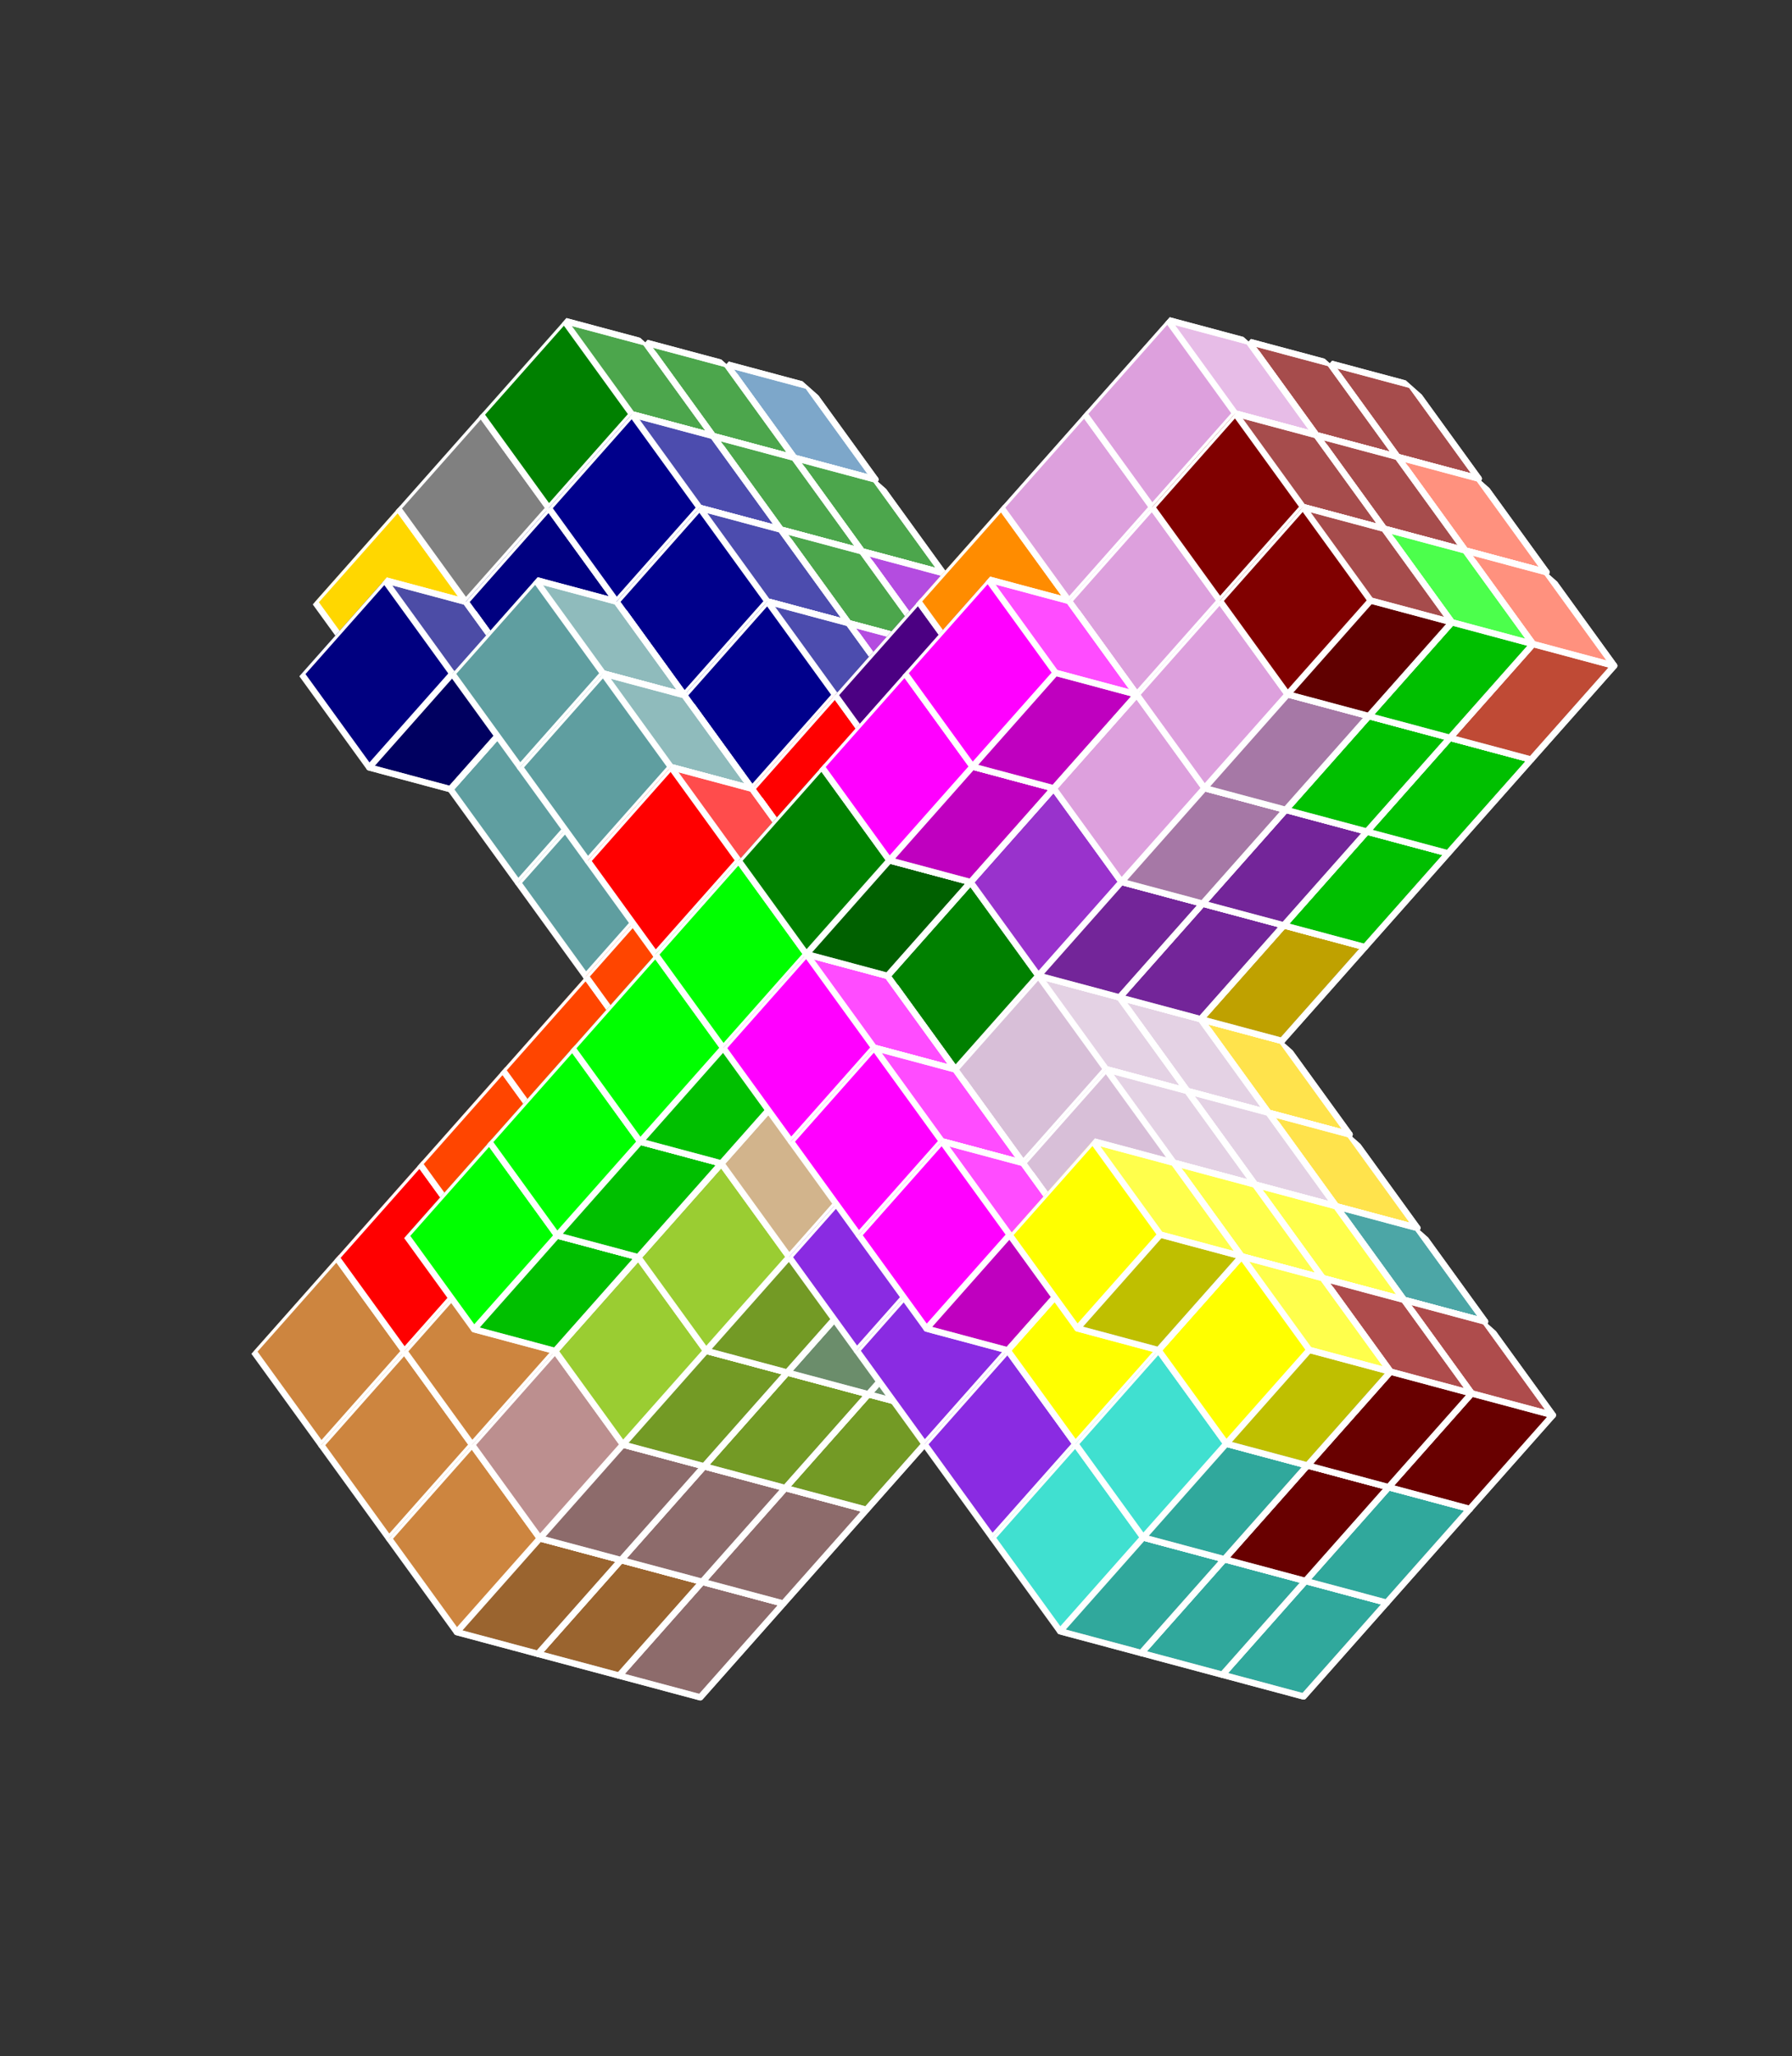 <?xml version="1.0" encoding="UTF-8" standalone="no"?>
<!-- Created by Polyform Puzzler (http://puzzler.sourceforge.net/) -->

<svg
   xmlns:dc="http://purl.org/dc/elements/1.1/"
   xmlns:cc="http://creativecommons.org/ns#"
   xmlns:rdf="http://www.w3.org/1999/02/22-rdf-syntax-ns#"
   xmlns:svg="http://www.w3.org/2000/svg"
   xmlns="http://www.w3.org/2000/svg"
   xmlns:xlink="http://www.w3.org/1999/xlink"
   xmlns:sodipodi="http://sodipodi.sourceforge.net/DTD/sodipodi-0.dtd"
   xmlns:inkscape="http://www.inkscape.org/namespaces/inkscape"
   width="143.000"
   height="164.000"
   viewBox="0 0 143.000 164.000"
   id="svg11485"
   version="1.1"
   inkscape:version="0.48.2 r9819"
   sodipodi:docname="polycubes-12345-x-5.svg"
   inkscape:export-filename="/home/david/bin/puzzles/g4g/images/polycubes-12345-x-5.png"
   inkscape:export-xdpi="180"
   inkscape:export-ydpi="180">
  <rect x="0" y="0" width="143.000" height="164.000" fill="#333333" stroke="none"/>
  <sodipodi:namedview
     pagecolor="#ffffff"
     bordercolor="#666666"
     borderopacity="1"
     objecttolerance="10"
     gridtolerance="10"
     guidetolerance="10"
     inkscape:pageopacity="0"
     inkscape:pageshadow="2"
     inkscape:window-width="1920"
     inkscape:window-height="1056"
     id="namedview12164"
     showgrid="false"
     inkscape:zoom="7.4023904"
     inkscape:cx="74.5"
     inkscape:cy="83.5"
     inkscape:window-x="0"
     inkscape:window-y="24"
     inkscape:window-maximized="1"
     inkscape:current-layer="svg11485" />
  <defs
     id="defs11487">
    <symbol
       id="cube0">
      <polygon
         fill="gray"
         stroke="white"
         stroke-width="0.5"
         stroke-linejoin="round"
         points="0,13 9,15 15,12 15,2 6,0 0,3"
         id="polygon11490" />
      <polygon
         fill="black"
         fill-opacity="0.25"
         stroke="white"
         stroke-width="0.5"
         stroke-linejoin="round"
         points="9,15 15,12 15,2 9,5"
         id="polygon11492" />
      <polygon
         fill="white"
         fill-opacity="0.30"
         stroke="white"
         stroke-width="0.5"
         stroke-linejoin="round"
         points="0,3 9,5 15,2 6,0"
         id="polygon11494" />
    </symbol>
    <symbol
       id="cube1">
      <polygon
         fill="black"
         stroke="white"
         stroke-width="0.5"
         stroke-linejoin="round"
         points="0,13 9,15 15,12 15,2 6,0 0,3"
         id="polygon11497" />
      <polygon
         fill="black"
         fill-opacity="0.25"
         stroke="white"
         stroke-width="0.5"
         stroke-linejoin="round"
         points="9,15 15,12 15,2 9,5"
         id="polygon11499" />
      <polygon
         fill="white"
         fill-opacity="0.30"
         stroke="white"
         stroke-width="0.5"
         stroke-linejoin="round"
         points="0,3 9,5 15,2 6,0"
         id="polygon11501" />
    </symbol>
    <symbol
       id="cubeA4">
      <polygon
         fill="navy"
         stroke="white"
         stroke-width="0.5"
         stroke-linejoin="round"
         points="0,13 9,15 15,12 15,2 6,0 0,3"
         id="polygon11504" />
      <polygon
         fill="black"
         fill-opacity="0.25"
         stroke="white"
         stroke-width="0.5"
         stroke-linejoin="round"
         points="9,15 15,12 15,2 9,5"
         id="polygon11506" />
      <polygon
         fill="white"
         fill-opacity="0.30"
         stroke="white"
         stroke-width="0.5"
         stroke-linejoin="round"
         points="0,3 9,5 15,2 6,0"
         id="polygon11508" />
    </symbol>
    <symbol
       id="cubeA5">
      <polygon
         fill="cadetblue"
         stroke="white"
         stroke-width="0.5"
         stroke-linejoin="round"
         points="0,13 9,15 15,12 15,2 6,0 0,3"
         id="polygon11511" />
      <polygon
         fill="black"
         fill-opacity="0.25"
         stroke="white"
         stroke-width="0.5"
         stroke-linejoin="round"
         points="9,15 15,12 15,2 9,5"
         id="polygon11513" />
      <polygon
         fill="white"
         fill-opacity="0.30"
         stroke="white"
         stroke-width="0.5"
         stroke-linejoin="round"
         points="0,3 9,5 15,2 6,0"
         id="polygon11515" />
    </symbol>
    <symbol
       id="cubeB4">
      <polygon
         fill="gold"
         stroke="white"
         stroke-width="0.5"
         stroke-linejoin="round"
         points="0,13 9,15 15,12 15,2 6,0 0,3"
         id="polygon11518" />
      <polygon
         fill="black"
         fill-opacity="0.25"
         stroke="white"
         stroke-width="0.5"
         stroke-linejoin="round"
         points="9,15 15,12 15,2 9,5"
         id="polygon11520" />
      <polygon
         fill="white"
         fill-opacity="0.30"
         stroke="white"
         stroke-width="0.5"
         stroke-linejoin="round"
         points="0,3 9,5 15,2 6,0"
         id="polygon11522" />
    </symbol>
    <symbol
       id="cubeD">
      <polygon
         fill="gray"
         stroke="white"
         stroke-width="0.5"
         stroke-linejoin="round"
         points="0,13 9,15 15,12 15,2 6,0 0,3"
         id="polygon11525" />
      <polygon
         fill="black"
         fill-opacity="0.25"
         stroke="white"
         stroke-width="0.5"
         stroke-linejoin="round"
         points="9,15 15,12 15,2 9,5"
         id="polygon11527" />
      <polygon
         fill="white"
         fill-opacity="0.30"
         stroke="white"
         stroke-width="0.5"
         stroke-linejoin="round"
         points="0,3 9,5 15,2 6,0"
         id="polygon11529" />
    </symbol>
    <symbol
       id="cubeF5">
      <polygon
         fill="green"
         stroke="white"
         stroke-width="0.5"
         stroke-linejoin="round"
         points="0,13 9,15 15,12 15,2 6,0 0,3"
         id="polygon11532" />
      <polygon
         fill="black"
         fill-opacity="0.25"
         stroke="white"
         stroke-width="0.5"
         stroke-linejoin="round"
         points="9,15 15,12 15,2 9,5"
         id="polygon11534" />
      <polygon
         fill="white"
         fill-opacity="0.30"
         stroke="white"
         stroke-width="0.5"
         stroke-linejoin="round"
         points="0,3 9,5 15,2 6,0"
         id="polygon11536" />
    </symbol>
    <symbol
       id="cubeI3">
      <polygon
         fill="darkblue"
         stroke="white"
         stroke-width="0.5"
         stroke-linejoin="round"
         points="0,13 9,15 15,12 15,2 6,0 0,3"
         id="polygon11539" />
      <polygon
         fill="black"
         fill-opacity="0.25"
         stroke="white"
         stroke-width="0.5"
         stroke-linejoin="round"
         points="9,15 15,12 15,2 9,5"
         id="polygon11541" />
      <polygon
         fill="white"
         fill-opacity="0.30"
         stroke="white"
         stroke-width="0.5"
         stroke-linejoin="round"
         points="0,3 9,5 15,2 6,0"
         id="polygon11543" />
    </symbol>
    <symbol
       id="cubeI4">
      <polygon
         fill="blue"
         stroke="white"
         stroke-width="0.5"
         stroke-linejoin="round"
         points="0,13 9,15 15,12 15,2 6,0 0,3"
         id="polygon11546" />
      <polygon
         fill="black"
         fill-opacity="0.25"
         stroke="white"
         stroke-width="0.5"
         stroke-linejoin="round"
         points="9,15 15,12 15,2 9,5"
         id="polygon11548" />
      <polygon
         fill="white"
         fill-opacity="0.30"
         stroke="white"
         stroke-width="0.5"
         stroke-linejoin="round"
         points="0,3 9,5 15,2 6,0"
         id="polygon11550" />
    </symbol>
    <symbol
       id="cubeI5">
      <polygon
         fill="blue"
         stroke="white"
         stroke-width="0.5"
         stroke-linejoin="round"
         points="0,13 9,15 15,12 15,2 6,0 0,3"
         id="polygon11553" />
      <polygon
         fill="black"
         fill-opacity="0.25"
         stroke="white"
         stroke-width="0.5"
         stroke-linejoin="round"
         points="9,15 15,12 15,2 9,5"
         id="polygon11555" />
      <polygon
         fill="white"
         fill-opacity="0.30"
         stroke="white"
         stroke-width="0.5"
         stroke-linejoin="round"
         points="0,3 9,5 15,2 6,0"
         id="polygon11557" />
    </symbol>
    <symbol
       id="cubeJ15">
      <polygon
         fill="steelblue"
         stroke="white"
         stroke-width="0.5"
         stroke-linejoin="round"
         points="0,13 9,15 15,12 15,2 6,0 0,3"
         id="polygon11560" />
      <polygon
         fill="black"
         fill-opacity="0.25"
         stroke="white"
         stroke-width="0.5"
         stroke-linejoin="round"
         points="9,15 15,12 15,2 9,5"
         id="polygon11562" />
      <polygon
         fill="white"
         fill-opacity="0.30"
         stroke="white"
         stroke-width="0.5"
         stroke-linejoin="round"
         points="0,3 9,5 15,2 6,0"
         id="polygon11564" />
    </symbol>
    <symbol
       id="cubeJ25">
      <polygon
         fill="darkviolet"
         stroke="white"
         stroke-width="0.5"
         stroke-linejoin="round"
         points="0,13 9,15 15,12 15,2 6,0 0,3"
         id="polygon11567" />
      <polygon
         fill="black"
         fill-opacity="0.25"
         stroke="white"
         stroke-width="0.5"
         stroke-linejoin="round"
         points="9,15 15,12 15,2 9,5"
         id="polygon11569" />
      <polygon
         fill="white"
         fill-opacity="0.30"
         stroke="white"
         stroke-width="0.5"
         stroke-linejoin="round"
         points="0,3 9,5 15,2 6,0"
         id="polygon11571" />
    </symbol>
    <symbol
       id="cubeJ45">
      <polygon
         fill="lightcoral"
         stroke="white"
         stroke-width="0.5"
         stroke-linejoin="round"
         points="0,13 9,15 15,12 15,2 6,0 0,3"
         id="polygon11574" />
      <polygon
         fill="black"
         fill-opacity="0.25"
         stroke="white"
         stroke-width="0.5"
         stroke-linejoin="round"
         points="9,15 15,12 15,2 9,5"
         id="polygon11576" />
      <polygon
         fill="white"
         fill-opacity="0.30"
         stroke="white"
         stroke-width="0.5"
         stroke-linejoin="round"
         points="0,3 9,5 15,2 6,0"
         id="polygon11578" />
    </symbol>
    <symbol
       id="cubeL15">
      <polygon
         fill="darkseagreen"
         stroke="white"
         stroke-width="0.5"
         stroke-linejoin="round"
         points="0,13 9,15 15,12 15,2 6,0 0,3"
         id="polygon11581" />
      <polygon
         fill="black"
         fill-opacity="0.25"
         stroke="white"
         stroke-width="0.5"
         stroke-linejoin="round"
         points="9,15 15,12 15,2 9,5"
         id="polygon11583" />
      <polygon
         fill="white"
         fill-opacity="0.30"
         stroke="white"
         stroke-width="0.5"
         stroke-linejoin="round"
         points="0,3 9,5 15,2 6,0"
         id="polygon11585" />
    </symbol>
    <symbol
       id="cubeL25">
      <polygon
         fill="peru"
         stroke="white"
         stroke-width="0.5"
         stroke-linejoin="round"
         points="0,13 9,15 15,12 15,2 6,0 0,3"
         id="polygon11588" />
      <polygon
         fill="black"
         fill-opacity="0.25"
         stroke="white"
         stroke-width="0.5"
         stroke-linejoin="round"
         points="9,15 15,12 15,2 9,5"
         id="polygon11590" />
      <polygon
         fill="white"
         fill-opacity="0.30"
         stroke="white"
         stroke-width="0.5"
         stroke-linejoin="round"
         points="0,3 9,5 15,2 6,0"
         id="polygon11592" />
    </symbol>
    <symbol
       id="cubeL35">
      <polygon
         fill="rosybrown"
         stroke="white"
         stroke-width="0.5"
         stroke-linejoin="round"
         points="0,13 9,15 15,12 15,2 6,0 0,3"
         id="polygon11595" />
      <polygon
         fill="black"
         fill-opacity="0.25"
         stroke="white"
         stroke-width="0.5"
         stroke-linejoin="round"
         points="9,15 15,12 15,2 9,5"
         id="polygon11597" />
      <polygon
         fill="white"
         fill-opacity="0.30"
         stroke="white"
         stroke-width="0.5"
         stroke-linejoin="round"
         points="0,3 9,5 15,2 6,0"
         id="polygon11599" />
    </symbol>
    <symbol
       id="cubeL4">
      <polygon
         fill="blueviolet"
         stroke="white"
         stroke-width="0.5"
         stroke-linejoin="round"
         points="0,13 9,15 15,12 15,2 6,0 0,3"
         id="polygon11602" />
      <polygon
         fill="black"
         fill-opacity="0.25"
         stroke="white"
         stroke-width="0.5"
         stroke-linejoin="round"
         points="9,15 15,12 15,2 9,5"
         id="polygon11604" />
      <polygon
         fill="white"
         fill-opacity="0.30"
         stroke="white"
         stroke-width="0.5"
         stroke-linejoin="round"
         points="0,3 9,5 15,2 6,0"
         id="polygon11606" />
    </symbol>
    <symbol
       id="cubeL45">
      <polygon
         fill="yellowgreen"
         stroke="white"
         stroke-width="0.5"
         stroke-linejoin="round"
         points="0,13 9,15 15,12 15,2 6,0 0,3"
         id="polygon11609" />
      <polygon
         fill="black"
         fill-opacity="0.25"
         stroke="white"
         stroke-width="0.5"
         stroke-linejoin="round"
         points="9,15 15,12 15,2 9,5"
         id="polygon11611" />
      <polygon
         fill="white"
         fill-opacity="0.30"
         stroke="white"
         stroke-width="0.5"
         stroke-linejoin="round"
         points="0,3 9,5 15,2 6,0"
         id="polygon11613" />
    </symbol>
    <symbol
       id="cubeL5">
      <polygon
         fill="lime"
         stroke="white"
         stroke-width="0.5"
         stroke-linejoin="round"
         points="0,13 9,15 15,12 15,2 6,0 0,3"
         id="polygon11616" />
      <polygon
         fill="black"
         fill-opacity="0.25"
         stroke="white"
         stroke-width="0.5"
         stroke-linejoin="round"
         points="9,15 15,12 15,2 9,5"
         id="polygon11618" />
      <polygon
         fill="white"
         fill-opacity="0.30"
         stroke="white"
         stroke-width="0.5"
         stroke-linejoin="round"
         points="0,3 9,5 15,2 6,0"
         id="polygon11620" />
    </symbol>
    <symbol
       id="cubeM">
      <polygon
         fill="black"
         stroke="white"
         stroke-width="0.5"
         stroke-linejoin="round"
         points="0,13 9,15 15,12 15,2 6,0 0,3"
         id="polygon11623" />
      <polygon
         fill="black"
         fill-opacity="0.25"
         stroke="white"
         stroke-width="0.5"
         stroke-linejoin="round"
         points="9,15 15,12 15,2 9,5"
         id="polygon11625" />
      <polygon
         fill="white"
         fill-opacity="0.30"
         stroke="white"
         stroke-width="0.5"
         stroke-linejoin="round"
         points="0,3 9,5 15,2 6,0"
         id="polygon11627" />
    </symbol>
    <symbol
       id="cubeN15">
      <polygon
         fill="olive"
         stroke="white"
         stroke-width="0.5"
         stroke-linejoin="round"
         points="0,13 9,15 15,12 15,2 6,0 0,3"
         id="polygon11630" />
      <polygon
         fill="black"
         fill-opacity="0.25"
         stroke="white"
         stroke-width="0.5"
         stroke-linejoin="round"
         points="9,15 15,12 15,2 9,5"
         id="polygon11632" />
      <polygon
         fill="white"
         fill-opacity="0.30"
         stroke="white"
         stroke-width="0.5"
         stroke-linejoin="round"
         points="0,3 9,5 15,2 6,0"
         id="polygon11634" />
    </symbol>
    <symbol
       id="cubeN25">
      <polygon
         fill="teal"
         stroke="white"
         stroke-width="0.5"
         stroke-linejoin="round"
         points="0,13 9,15 15,12 15,2 6,0 0,3"
         id="polygon11637" />
      <polygon
         fill="black"
         fill-opacity="0.25"
         stroke="white"
         stroke-width="0.5"
         stroke-linejoin="round"
         points="9,15 15,12 15,2 9,5"
         id="polygon11639" />
      <polygon
         fill="white"
         fill-opacity="0.30"
         stroke="white"
         stroke-width="0.5"
         stroke-linejoin="round"
         points="0,3 9,5 15,2 6,0"
         id="polygon11641" />
    </symbol>
    <symbol
       id="cubeN5">
      <polygon
         fill="navy"
         stroke="white"
         stroke-width="0.5"
         stroke-linejoin="round"
         points="0,13 9,15 15,12 15,2 6,0 0,3"
         id="polygon11644" />
      <polygon
         fill="black"
         fill-opacity="0.25"
         stroke="white"
         stroke-width="0.5"
         stroke-linejoin="round"
         points="9,15 15,12 15,2 9,5"
         id="polygon11646" />
      <polygon
         fill="white"
         fill-opacity="0.30"
         stroke="white"
         stroke-width="0.5"
         stroke-linejoin="round"
         points="0,3 9,5 15,2 6,0"
         id="polygon11648" />
    </symbol>
    <symbol
       id="cubeO4">
      <polygon
         fill="magenta"
         stroke="white"
         stroke-width="0.5"
         stroke-linejoin="round"
         points="0,13 9,15 15,12 15,2 6,0 0,3"
         id="polygon11651" />
      <polygon
         fill="black"
         fill-opacity="0.25"
         stroke="white"
         stroke-width="0.5"
         stroke-linejoin="round"
         points="9,15 15,12 15,2 9,5"
         id="polygon11653" />
      <polygon
         fill="white"
         fill-opacity="0.30"
         stroke="white"
         stroke-width="0.5"
         stroke-linejoin="round"
         points="0,3 9,5 15,2 6,0"
         id="polygon11655" />
    </symbol>
    <symbol
       id="cubeP4">
      <polygon
         fill="red"
         stroke="white"
         stroke-width="0.5"
         stroke-linejoin="round"
         points="0,13 9,15 15,12 15,2 6,0 0,3"
         id="polygon11658" />
      <polygon
         fill="black"
         fill-opacity="0.25"
         stroke="white"
         stroke-width="0.5"
         stroke-linejoin="round"
         points="9,15 15,12 15,2 9,5"
         id="polygon11660" />
      <polygon
         fill="white"
         fill-opacity="0.30"
         stroke="white"
         stroke-width="0.5"
         stroke-linejoin="round"
         points="0,3 9,5 15,2 6,0"
         id="polygon11662" />
    </symbol>
    <symbol
       id="cubeP5">
      <polygon
         fill="magenta"
         stroke="white"
         stroke-width="0.5"
         stroke-linejoin="round"
         points="0,13 9,15 15,12 15,2 6,0 0,3"
         id="polygon11665" />
      <polygon
         fill="black"
         fill-opacity="0.25"
         stroke="white"
         stroke-width="0.5"
         stroke-linejoin="round"
         points="9,15 15,12 15,2 9,5"
         id="polygon11667" />
      <polygon
         fill="white"
         fill-opacity="0.30"
         stroke="white"
         stroke-width="0.5"
         stroke-linejoin="round"
         points="0,3 9,5 15,2 6,0"
         id="polygon11669" />
    </symbol>
    <symbol
       id="cubeQ5">
      <polygon
         fill="thistle"
         stroke="white"
         stroke-width="0.5"
         stroke-linejoin="round"
         points="0,13 9,15 15,12 15,2 6,0 0,3"
         id="polygon11672" />
      <polygon
         fill="black"
         fill-opacity="0.25"
         stroke="white"
         stroke-width="0.5"
         stroke-linejoin="round"
         points="9,15 15,12 15,2 9,5"
         id="polygon11674" />
      <polygon
         fill="white"
         fill-opacity="0.30"
         stroke="white"
         stroke-width="0.5"
         stroke-linejoin="round"
         points="0,3 9,5 15,2 6,0"
         id="polygon11676" />
    </symbol>
    <symbol
       id="cubeS15">
      <polygon
         fill="tan"
         stroke="white"
         stroke-width="0.5"
         stroke-linejoin="round"
         points="0,13 9,15 15,12 15,2 6,0 0,3"
         id="polygon11679" />
      <polygon
         fill="black"
         fill-opacity="0.25"
         stroke="white"
         stroke-width="0.5"
         stroke-linejoin="round"
         points="9,15 15,12 15,2 9,5"
         id="polygon11681" />
      <polygon
         fill="white"
         fill-opacity="0.30"
         stroke="white"
         stroke-width="0.5"
         stroke-linejoin="round"
         points="0,3 9,5 15,2 6,0"
         id="polygon11683" />
    </symbol>
    <symbol
       id="cubeS25">
      <polygon
         fill="indigo"
         stroke="white"
         stroke-width="0.5"
         stroke-linejoin="round"
         points="0,13 9,15 15,12 15,2 6,0 0,3"
         id="polygon11686" />
      <polygon
         fill="black"
         fill-opacity="0.25"
         stroke="white"
         stroke-width="0.5"
         stroke-linejoin="round"
         points="9,15 15,12 15,2 9,5"
         id="polygon11688" />
      <polygon
         fill="white"
         fill-opacity="0.30"
         stroke="white"
         stroke-width="0.5"
         stroke-linejoin="round"
         points="0,3 9,5 15,2 6,0"
         id="polygon11690" />
    </symbol>
    <symbol
       id="cubeS4">
      <polygon
         fill="lime"
         stroke="white"
         stroke-width="0.5"
         stroke-linejoin="round"
         points="0,13 9,15 15,12 15,2 6,0 0,3"
         id="polygon11693" />
      <polygon
         fill="black"
         fill-opacity="0.25"
         stroke="white"
         stroke-width="0.5"
         stroke-linejoin="round"
         points="9,15 15,12 15,2 9,5"
         id="polygon11695" />
      <polygon
         fill="white"
         fill-opacity="0.30"
         stroke="white"
         stroke-width="0.5"
         stroke-linejoin="round"
         points="0,3 9,5 15,2 6,0"
         id="polygon11697" />
    </symbol>
    <symbol
       id="cubeT15">
      <polygon
         fill="yellow"
         stroke="white"
         stroke-width="0.5"
         stroke-linejoin="round"
         points="0,13 9,15 15,12 15,2 6,0 0,3"
         id="polygon11700" />
      <polygon
         fill="black"
         fill-opacity="0.25"
         stroke="white"
         stroke-width="0.5"
         stroke-linejoin="round"
         points="9,15 15,12 15,2 9,5"
         id="polygon11702" />
      <polygon
         fill="white"
         fill-opacity="0.30"
         stroke="white"
         stroke-width="0.5"
         stroke-linejoin="round"
         points="0,3 9,5 15,2 6,0"
         id="polygon11704" />
    </symbol>
    <symbol
       id="cubeT25">
      <polygon
         fill="orangered"
         stroke="white"
         stroke-width="0.5"
         stroke-linejoin="round"
         points="0,13 9,15 15,12 15,2 6,0 0,3"
         id="polygon11707" />
      <polygon
         fill="black"
         fill-opacity="0.25"
         stroke="white"
         stroke-width="0.5"
         stroke-linejoin="round"
         points="9,15 15,12 15,2 9,5"
         id="polygon11709" />
      <polygon
         fill="white"
         fill-opacity="0.30"
         stroke="white"
         stroke-width="0.5"
         stroke-linejoin="round"
         points="0,3 9,5 15,2 6,0"
         id="polygon11711" />
    </symbol>
    <symbol
       id="cubeT4">
      <polygon
         fill="green"
         stroke="white"
         stroke-width="0.5"
         stroke-linejoin="round"
         points="0,13 9,15 15,12 15,2 6,0 0,3"
         id="polygon11714" />
      <polygon
         fill="black"
         fill-opacity="0.25"
         stroke="white"
         stroke-width="0.5"
         stroke-linejoin="round"
         points="9,15 15,12 15,2 9,5"
         id="polygon11716" />
      <polygon
         fill="white"
         fill-opacity="0.30"
         stroke="white"
         stroke-width="0.5"
         stroke-linejoin="round"
         points="0,3 9,5 15,2 6,0"
         id="polygon11718" />
    </symbol>
    <symbol
       id="cubeT5">
      <polygon
         fill="darkorange"
         stroke="white"
         stroke-width="0.5"
         stroke-linejoin="round"
         points="0,13 9,15 15,12 15,2 6,0 0,3"
         id="polygon11721" />
      <polygon
         fill="black"
         fill-opacity="0.25"
         stroke="white"
         stroke-width="0.5"
         stroke-linejoin="round"
         points="9,15 15,12 15,2 9,5"
         id="polygon11723" />
      <polygon
         fill="white"
         fill-opacity="0.30"
         stroke="white"
         stroke-width="0.5"
         stroke-linejoin="round"
         points="0,3 9,5 15,2 6,0"
         id="polygon11725" />
    </symbol>
    <symbol
       id="cubeU5">
      <polygon
         fill="turquoise"
         stroke="white"
         stroke-width="0.5"
         stroke-linejoin="round"
         points="0,13 9,15 15,12 15,2 6,0 0,3"
         id="polygon11728" />
      <polygon
         fill="black"
         fill-opacity="0.25"
         stroke="white"
         stroke-width="0.5"
         stroke-linejoin="round"
         points="9,15 15,12 15,2 9,5"
         id="polygon11730" />
      <polygon
         fill="white"
         fill-opacity="0.30"
         stroke="white"
         stroke-width="0.5"
         stroke-linejoin="round"
         points="0,3 9,5 15,2 6,0"
         id="polygon11732" />
    </symbol>
    <symbol
       id="cubeV15">
      <polygon
         fill="darkorchid"
         stroke="white"
         stroke-width="0.5"
         stroke-linejoin="round"
         points="0,13 9,15 15,12 15,2 6,0 0,3"
         id="polygon11735" />
      <polygon
         fill="black"
         fill-opacity="0.25"
         stroke="white"
         stroke-width="0.5"
         stroke-linejoin="round"
         points="9,15 15,12 15,2 9,5"
         id="polygon11737" />
      <polygon
         fill="white"
         fill-opacity="0.30"
         stroke="white"
         stroke-width="0.5"
         stroke-linejoin="round"
         points="0,3 9,5 15,2 6,0"
         id="polygon11739" />
    </symbol>
    <symbol
       id="cubeV25">
      <polygon
         fill="tomato"
         stroke="white"
         stroke-width="0.5"
         stroke-linejoin="round"
         points="0,13 9,15 15,12 15,2 6,0 0,3"
         id="polygon11742" />
      <polygon
         fill="black"
         fill-opacity="0.25"
         stroke="white"
         stroke-width="0.5"
         stroke-linejoin="round"
         points="9,15 15,12 15,2 9,5"
         id="polygon11744" />
      <polygon
         fill="white"
         fill-opacity="0.30"
         stroke="white"
         stroke-width="0.5"
         stroke-linejoin="round"
         points="0,3 9,5 15,2 6,0"
         id="polygon11746" />
    </symbol>
    <symbol
       id="cubeV3">
      <polygon
         fill="darkred"
         stroke="white"
         stroke-width="0.5"
         stroke-linejoin="round"
         points="0,13 9,15 15,12 15,2 6,0 0,3"
         id="polygon11749" />
      <polygon
         fill="black"
         fill-opacity="0.25"
         stroke="white"
         stroke-width="0.5"
         stroke-linejoin="round"
         points="9,15 15,12 15,2 9,5"
         id="polygon11751" />
      <polygon
         fill="white"
         fill-opacity="0.30"
         stroke="white"
         stroke-width="0.5"
         stroke-linejoin="round"
         points="0,3 9,5 15,2 6,0"
         id="polygon11753" />
    </symbol>
    <symbol
       id="cubeV5">
      <polygon
         fill="blueviolet"
         stroke="white"
         stroke-width="0.5"
         stroke-linejoin="round"
         points="0,13 9,15 15,12 15,2 6,0 0,3"
         id="polygon11756" />
      <polygon
         fill="black"
         fill-opacity="0.25"
         stroke="white"
         stroke-width="0.5"
         stroke-linejoin="round"
         points="9,15 15,12 15,2 9,5"
         id="polygon11758" />
      <polygon
         fill="white"
         fill-opacity="0.30"
         stroke="white"
         stroke-width="0.5"
         stroke-linejoin="round"
         points="0,3 9,5 15,2 6,0"
         id="polygon11760" />
    </symbol>
    <symbol
       id="cubeW5">
      <polygon
         fill="maroon"
         stroke="white"
         stroke-width="0.5"
         stroke-linejoin="round"
         points="0,13 9,15 15,12 15,2 6,0 0,3"
         id="polygon11763" />
      <polygon
         fill="black"
         fill-opacity="0.25"
         stroke="white"
         stroke-width="0.5"
         stroke-linejoin="round"
         points="9,15 15,12 15,2 9,5"
         id="polygon11765" />
      <polygon
         fill="white"
         fill-opacity="0.30"
         stroke="white"
         stroke-width="0.5"
         stroke-linejoin="round"
         points="0,3 9,5 15,2 6,0"
         id="polygon11767" />
    </symbol>
    <symbol
       id="cubeX5">
      <polygon
         fill="red"
         stroke="white"
         stroke-width="0.5"
         stroke-linejoin="round"
         points="0,13 9,15 15,12 15,2 6,0 0,3"
         id="polygon11770" />
      <polygon
         fill="black"
         fill-opacity="0.25"
         stroke="white"
         stroke-width="0.5"
         stroke-linejoin="round"
         points="9,15 15,12 15,2 9,5"
         id="polygon11772" />
      <polygon
         fill="white"
         fill-opacity="0.30"
         stroke="white"
         stroke-width="0.5"
         stroke-linejoin="round"
         points="0,3 9,5 15,2 6,0"
         id="polygon11774" />
    </symbol>
    <symbol
       id="cubeY5">
      <polygon
         fill="gold"
         stroke="white"
         stroke-width="0.5"
         stroke-linejoin="round"
         points="0,13 9,15 15,12 15,2 6,0 0,3"
         id="polygon11777" />
      <polygon
         fill="black"
         fill-opacity="0.25"
         stroke="white"
         stroke-width="0.5"
         stroke-linejoin="round"
         points="9,15 15,12 15,2 9,5"
         id="polygon11779" />
      <polygon
         fill="white"
         fill-opacity="0.30"
         stroke="white"
         stroke-width="0.5"
         stroke-linejoin="round"
         points="0,3 9,5 15,2 6,0"
         id="polygon11781" />
    </symbol>
    <symbol
       id="cubeZ5">
      <polygon
         fill="plum"
         stroke="white"
         stroke-width="0.5"
         stroke-linejoin="round"
         points="0,13 9,15 15,12 15,2 6,0 0,3"
         id="polygon11784" />
      <polygon
         fill="black"
         fill-opacity="0.25"
         stroke="white"
         stroke-width="0.5"
         stroke-linejoin="round"
         points="9,15 15,12 15,2 9,5"
         id="polygon11786" />
      <polygon
         fill="white"
         fill-opacity="0.30"
         stroke="white"
         stroke-width="0.5"
         stroke-linejoin="round"
         points="0,3 9,5 15,2 6,0"
         id="polygon11788" />
    </symbol>
  </defs>
  <g
     id="g11790"
     transform="matrix(0.748,0.663,-0.663,0.748,72.167,-29.159)">
    <use
       xlink:href="#cubeJ45"
       x="64"
       y="118"
       id="use11792"
       width="143"
       height="164" />
    <use
       xlink:href="#cubeJ45"
       x="73"
       y="120"
       id="use11794"
       width="143"
       height="164" />
    <use
       xlink:href="#cubeL35"
       x="82"
       y="122"
       id="use11796"
       width="143"
       height="164" />
    <use
       xlink:href="#cubeX5"
       x="64"
       y="108"
       id="use11798"
       width="143"
       height="164" />
    <use
       xlink:href="#cubeL35"
       x="73"
       y="110"
       id="use11800"
       width="143"
       height="164" />
    <use
       xlink:href="#cubeL35"
       x="82"
       y="112"
       id="use11802"
       width="143"
       height="164" />
    <use
       xlink:href="#cubeL15"
       x="64"
       y="98"
       id="use11804"
       width="143"
       height="164" />
    <use
       xlink:href="#cubeM"
       x="73"
       y="100"
       id="use11806"
       width="143"
       height="164" />
    <use
       xlink:href="#cubeL45"
       x="82"
       y="102"
       id="use11808"
       width="143"
       height="164" />
    <use
       xlink:href="#cubeL15"
       x="64"
       y="88"
       id="use11810"
       width="143"
       height="164" />
    <use
       xlink:href="#cubeL15"
       x="73"
       y="90"
       id="use11812"
       width="143"
       height="164" />
    <use
       xlink:href="#cubeL15"
       x="82"
       y="92"
       id="use11814"
       width="143"
       height="164" />
    <use
       xlink:href="#cubeI4"
       x="28"
       y="70"
       id="use11816"
       width="143"
       height="164" />
    <use
       xlink:href="#cubeI4"
       x="37"
       y="72"
       id="use11818"
       width="143"
       height="164" />
    <use
       xlink:href="#cubeI4"
       x="46"
       y="74"
       id="use11820"
       width="143"
       height="164" />
    <use
       xlink:href="#cubeI4"
       x="55"
       y="76"
       id="use11822"
       width="143"
       height="164" />
    <use
       xlink:href="#cubeN5"
       x="64"
       y="78"
       id="use11824"
       width="143"
       height="164" />
    <use
       xlink:href="#cubeN5"
       x="73"
       y="80"
       id="use11826"
       width="143"
       height="164" />
    <use
       xlink:href="#cubeN15"
       x="82"
       y="82"
       id="use11828"
       width="143"
       height="164" />
    <use
       xlink:href="#cubeN15"
       x="91"
       y="84"
       id="use11830"
       width="143"
       height="164" />
    <use
       xlink:href="#cubeN25"
       x="100"
       y="86"
       id="use11832"
       width="143"
       height="164" />
    <use
       xlink:href="#cubeV5"
       x="109"
       y="88"
       id="use11834"
       width="143"
       height="164" />
    <use
       xlink:href="#cubeU5"
       x="118"
       y="90"
       id="use11836"
       width="143"
       height="164" />
    <use
       xlink:href="#cubeJ15"
       x="28"
       y="60"
       id="use11838"
       width="143"
       height="164" />
    <use
       xlink:href="#cubeJ15"
       x="37"
       y="62"
       id="use11840"
       width="143"
       height="164" />
    <use
       xlink:href="#cubeJ15"
       x="46"
       y="64"
       id="use11842"
       width="143"
       height="164" />
    <use
       xlink:href="#cubeL4"
       x="55"
       y="66"
       id="use11844"
       width="143"
       height="164" />
    <use
       xlink:href="#cubeJ25"
       x="64"
       y="68"
       id="use11846"
       width="143"
       height="164" />
    <use
       xlink:href="#cubeN5"
       x="73"
       y="70"
       id="use11848"
       width="143"
       height="164" />
    <use
       xlink:href="#cubeN5"
       x="82"
       y="72"
       id="use11850"
       width="143"
       height="164" />
    <use
       xlink:href="#cubeN5"
       x="91"
       y="74"
       id="use11852"
       width="143"
       height="164" />
    <use
       xlink:href="#cubeN25"
       x="100"
       y="76"
       id="use11854"
       width="143"
       height="164" />
    <use
       xlink:href="#cubeN25"
       x="109"
       y="78"
       id="use11856"
       width="143"
       height="164" />
    <use
       xlink:href="#cubeU5"
       x="118"
       y="80"
       id="use11858"
       width="143"
       height="164" />
    <use
       xlink:href="#cubeJ15"
       x="28"
       y="50"
       id="use11860"
       width="143"
       height="164" />
    <use
       xlink:href="#cubeF5"
       x="37"
       y="52"
       id="use11862"
       width="143"
       height="164" />
    <use
       xlink:href="#cubeJ25"
       x="46"
       y="54"
       id="use11864"
       width="143"
       height="164" />
    <use
       xlink:href="#cubeJ25"
       x="55"
       y="56"
       id="use11866"
       width="143"
       height="164" />
    <use
       xlink:href="#cubeJ25"
       x="64"
       y="58"
       id="use11868"
       width="143"
       height="164" />
    <use
       xlink:href="#cubeY5"
       x="73"
       y="60"
       id="use11870"
       width="143"
       height="164" />
    <use
       xlink:href="#cubeY5"
       x="82"
       y="62"
       id="use11872"
       width="143"
       height="164" />
    <use
       xlink:href="#cubeY5"
       x="91"
       y="64"
       id="use11874"
       width="143"
       height="164" />
    <use
       xlink:href="#cubeY5"
       x="100"
       y="66"
       id="use11876"
       width="143"
       height="164" />
    <use
       xlink:href="#cubeN25"
       x="109"
       y="68"
       id="use11878"
       width="143"
       height="164" />
    <use
       xlink:href="#cubeV3"
       x="118"
       y="70"
       id="use11880"
       width="143"
       height="164" />
    <use
       xlink:href="#cubeT5"
       x="64"
       y="48"
       id="use11882"
       width="143"
       height="164" />
    <use
       xlink:href="#cubeS25"
       x="73"
       y="50"
       id="use11884"
       width="143"
       height="164" />
    <use
       xlink:href="#cubeY5"
       x="82"
       y="52"
       id="use11886"
       width="143"
       height="164" />
    <use
       xlink:href="#cubeT5"
       x="64"
       y="38"
       id="use11888"
       width="143"
       height="164" />
    <use
       xlink:href="#cubeV15"
       x="73"
       y="40"
       id="use11890"
       width="143"
       height="164" />
    <use
       xlink:href="#cubeS4"
       x="82"
       y="42"
       id="use11892"
       width="143"
       height="164" />
    <use
       xlink:href="#cubeT5"
       x="64"
       y="28"
       id="use11894"
       width="143"
       height="164" />
    <use
       xlink:href="#cubeV25"
       x="73"
       y="30"
       id="use11896"
       width="143"
       height="164" />
    <use
       xlink:href="#cubeS4"
       x="82"
       y="32"
       id="use11898"
       width="143"
       height="164" />
    <use
       xlink:href="#cubeW5"
       x="64"
       y="18"
       id="use11900"
       width="143"
       height="164" />
    <use
       xlink:href="#cubeV25"
       x="73"
       y="20"
       id="use11902"
       width="143"
       height="164" />
    <use
       xlink:href="#cubeV25"
       x="82"
       y="22"
       id="use11904"
       width="143"
       height="164" />
    <use
       xlink:href="#cubeX5"
       x="58"
       y="121"
       id="use11906"
       width="143"
       height="164" />
    <use
       xlink:href="#cubeJ45"
       x="67"
       y="123"
       id="use11908"
       width="143"
       height="164" />
    <use
       xlink:href="#cubeL25"
       x="76"
       y="125"
       id="use11910"
       width="143"
       height="164" />
    <use
       xlink:href="#cubeX5"
       x="58"
       y="111"
       id="use11912"
       width="143"
       height="164" />
    <use
       xlink:href="#cubeJ45"
       x="67"
       y="113"
       id="use11914"
       width="143"
       height="164" />
    <use
       xlink:href="#cubeL35"
       x="76"
       y="115"
       id="use11916"
       width="143"
       height="164" />
    <use
       xlink:href="#cubeX5"
       x="58"
       y="101"
       id="use11918"
       width="143"
       height="164" />
    <use
       xlink:href="#cubeJ45"
       x="67"
       y="103"
       id="use11920"
       width="143"
       height="164" />
    <use
       xlink:href="#cubeL45"
       x="76"
       y="105"
       id="use11922"
       width="143"
       height="164" />
    <use
       xlink:href="#cubeT25"
       x="58"
       y="91"
       id="use11924"
       width="143"
       height="164" />
    <use
       xlink:href="#cubeT25"
       x="67"
       y="93"
       id="use11926"
       width="143"
       height="164" />
    <use
       xlink:href="#cubeL15"
       x="76"
       y="95"
       id="use11928"
       width="143"
       height="164" />
    <use
       xlink:href="#cubeB4"
       x="22"
       y="73"
       id="use11930"
       width="143"
       height="164" />
    <use
       xlink:href="#cubeB4"
       x="31"
       y="75"
       id="use11932"
       width="143"
       height="164" />
    <use
       xlink:href="#cubeI5"
       x="40"
       y="77"
       id="use11934"
       width="143"
       height="164" />
    <use
       xlink:href="#cubeI5"
       x="49"
       y="79"
       id="use11936"
       width="143"
       height="164" />
    <use
       xlink:href="#cubeI5"
       x="58"
       y="81"
       id="use11938"
       width="143"
       height="164" />
    <use
       xlink:href="#cubeI5"
       x="67"
       y="83"
       id="use11940"
       width="143"
       height="164" />
    <use
       xlink:href="#cubeI5"
       x="76"
       y="85"
       id="use11942"
       width="143"
       height="164" />
    <use
       xlink:href="#cubeN15"
       x="85"
       y="87"
       id="use11944"
       width="143"
       height="164" />
    <use
       xlink:href="#cubeN15"
       x="94"
       y="89"
       id="use11946"
       width="143"
       height="164" />
    <use
       xlink:href="#cubeV5"
       x="103"
       y="91"
       id="use11948"
       width="143"
       height="164" />
    <use
       xlink:href="#cubeU5"
       x="112"
       y="93"
       id="use11950"
       width="143"
       height="164" />
    <use
       xlink:href="#cubeD"
       x="22"
       y="63"
       id="use11952"
       width="143"
       height="164" />
    <use
       xlink:href="#cubeB4"
       x="31"
       y="65"
       id="use11954"
       width="143"
       height="164" />
    <use
       xlink:href="#cubeJ15"
       x="40"
       y="67"
       id="use11956"
       width="143"
       height="164" />
    <use
       xlink:href="#cubeL4"
       x="49"
       y="69"
       id="use11958"
       width="143"
       height="164" />
    <use
       xlink:href="#cubeL4"
       x="58"
       y="71"
       id="use11960"
       width="143"
       height="164" />
    <use
       xlink:href="#cubeL4"
       x="67"
       y="73"
       id="use11962"
       width="143"
       height="164" />
    <use
       xlink:href="#cubeS15"
       x="76"
       y="75"
       id="use11964"
       width="143"
       height="164" />
    <use
       xlink:href="#cubeQ5"
       x="85"
       y="77"
       id="use11966"
       width="143"
       height="164" />
    <use
       xlink:href="#cubeN15"
       x="94"
       y="79"
       id="use11968"
       width="143"
       height="164" />
    <use
       xlink:href="#cubeN25"
       x="103"
       y="81"
       id="use11970"
       width="143"
       height="164" />
    <use
       xlink:href="#cubeV3"
       x="112"
       y="83"
       id="use11972"
       width="143"
       height="164" />
    <use
       xlink:href="#cubeF5"
       x="22"
       y="53"
       id="use11974"
       width="143"
       height="164" />
    <use
       xlink:href="#cubeF5"
       x="31"
       y="55"
       id="use11976"
       width="143"
       height="164" />
    <use
       xlink:href="#cubeF5"
       x="40"
       y="57"
       id="use11978"
       width="143"
       height="164" />
    <use
       xlink:href="#cubeJ25"
       x="49"
       y="59"
       id="use11980"
       width="143"
       height="164" />
    <use
       xlink:href="#cubeS25"
       x="58"
       y="61"
       id="use11982"
       width="143"
       height="164" />
    <use
       xlink:href="#cubeT4"
       x="67"
       y="63"
       id="use11984"
       width="143"
       height="164" />
    <use
       xlink:href="#cubeS15"
       x="76"
       y="65"
       id="use11986"
       width="143"
       height="164" />
    <use
       xlink:href="#cubeQ5"
       x="85"
       y="67"
       id="use11988"
       width="143"
       height="164" />
    <use
       xlink:href="#cubeQ5"
       x="94"
       y="69"
       id="use11990"
       width="143"
       height="164" />
    <use
       xlink:href="#cubeT15"
       x="103"
       y="71"
       id="use11992"
       width="143"
       height="164" />
    <use
       xlink:href="#cubeV3"
       x="112"
       y="73"
       id="use11994"
       width="143"
       height="164" />
    <use
       xlink:href="#cubeS25"
       x="58"
       y="51"
       id="use11996"
       width="143"
       height="164" />
    <use
       xlink:href="#cubeS25"
       x="67"
       y="53"
       id="use11998"
       width="143"
       height="164" />
    <use
       xlink:href="#cubeV15"
       x="76"
       y="55"
       id="use12000"
       width="143"
       height="164" />
    <use
       xlink:href="#cubeT5"
       x="58"
       y="41"
       id="use12002"
       width="143"
       height="164" />
    <use
       xlink:href="#cubeV15"
       x="67"
       y="43"
       id="use12004"
       width="143"
       height="164" />
    <use
       xlink:href="#cubeV15"
       x="76"
       y="45"
       id="use12006"
       width="143"
       height="164" />
    <use
       xlink:href="#cubeV25"
       x="58"
       y="31"
       id="use12008"
       width="143"
       height="164" />
    <use
       xlink:href="#cubeV25"
       x="67"
       y="33"
       id="use12010"
       width="143"
       height="164" />
    <use
       xlink:href="#cubeS4"
       x="76"
       y="35"
       id="use12012"
       width="143"
       height="164" />
    <use
       xlink:href="#cubeW5"
       x="58"
       y="21"
       id="use12014"
       width="143"
       height="164" />
    <use
       xlink:href="#cubeW5"
       x="67"
       y="23"
       id="use12016"
       width="143"
       height="164" />
    <use
       xlink:href="#cubeS4"
       x="76"
       y="25"
       id="use12018"
       width="143"
       height="164" />
    <use
       xlink:href="#cubeL25"
       x="52"
       y="124"
       id="use12020"
       width="143"
       height="164" />
    <use
       xlink:href="#cubeL25"
       x="61"
       y="126"
       id="use12022"
       width="143"
       height="164" />
    <use
       xlink:href="#cubeL25"
       x="70"
       y="128"
       id="use12024"
       width="143"
       height="164" />
    <use
       xlink:href="#cubeX5"
       x="52"
       y="114"
       id="use12026"
       width="143"
       height="164" />
    <use
       xlink:href="#cubeL25"
       x="61"
       y="116"
       id="use12028"
       width="143"
       height="164" />
    <use
       xlink:href="#cubeL35"
       x="70"
       y="118"
       id="use12030"
       width="143"
       height="164" />
    <use
       xlink:href="#cubeT25"
       x="52"
       y="104"
       id="use12032"
       width="143"
       height="164" />
    <use
       xlink:href="#cubeL5"
       x="61"
       y="106"
       id="use12034"
       width="143"
       height="164" />
    <use
       xlink:href="#cubeL45"
       x="70"
       y="108"
       id="use12036"
       width="143"
       height="164" />
    <use
       xlink:href="#cubeT25"
       x="52"
       y="94"
       id="use12038"
       width="143"
       height="164" />
    <use
       xlink:href="#cubeL45"
       x="61"
       y="96"
       id="use12040"
       width="143"
       height="164" />
    <use
       xlink:href="#cubeL45"
       x="70"
       y="98"
       id="use12042"
       width="143"
       height="164" />
    <use
       xlink:href="#cubeB4"
       x="16"
       y="76"
       id="use12044"
       width="143"
       height="164" />
    <use
       xlink:href="#cubeA4"
       x="25"
       y="78"
       id="use12046"
       width="143"
       height="164" />
    <use
       xlink:href="#cubeA5"
       x="34"
       y="80"
       id="use12048"
       width="143"
       height="164" />
    <use
       xlink:href="#cubeA5"
       x="43"
       y="82"
       id="use12050"
       width="143"
       height="164" />
    <use
       xlink:href="#cubeT25"
       x="52"
       y="84"
       id="use12052"
       width="143"
       height="164" />
    <use
       xlink:href="#cubeS15"
       x="61"
       y="86"
       id="use12054"
       width="143"
       height="164" />
    <use
       xlink:href="#cubeS15"
       x="70"
       y="88"
       id="use12056"
       width="143"
       height="164" />
    <use
       xlink:href="#cubeV5"
       x="79"
       y="90"
       id="use12058"
       width="143"
       height="164" />
    <use
       xlink:href="#cubeV5"
       x="88"
       y="92"
       id="use12060"
       width="143"
       height="164" />
    <use
       xlink:href="#cubeV5"
       x="97"
       y="94"
       id="use12062"
       width="143"
       height="164" />
    <use
       xlink:href="#cubeU5"
       x="106"
       y="96"
       id="use12064"
       width="143"
       height="164" />
    <use
       xlink:href="#cubeD"
       x="16"
       y="66"
       id="use12066"
       width="143"
       height="164" />
    <use
       xlink:href="#cubeA4"
       x="25"
       y="68"
       id="use12068"
       width="143"
       height="164" />
    <use
       xlink:href="#cubeA4"
       x="34"
       y="70"
       id="use12070"
       width="143"
       height="164" />
    <use
       xlink:href="#cubeA5"
       x="43"
       y="72"
       id="use12072"
       width="143"
       height="164" />
    <use
       xlink:href="#cubeP4"
       x="52"
       y="74"
       id="use12074"
       width="143"
       height="164" />
    <use
       xlink:href="#cubeP4"
       x="61"
       y="76"
       id="use12076"
       width="143"
       height="164" />
    <use
       xlink:href="#cubeS15"
       x="70"
       y="78"
       id="use12078"
       width="143"
       height="164" />
    <use
       xlink:href="#cubeP5"
       x="79"
       y="80"
       id="use12080"
       width="143"
       height="164" />
    <use
       xlink:href="#cubeP5"
       x="88"
       y="82"
       id="use12082"
       width="143"
       height="164" />
    <use
       xlink:href="#cubeT15"
       x="97"
       y="84"
       id="use12084"
       width="143"
       height="164" />
    <use
       xlink:href="#cubeU5"
       x="106"
       y="86"
       id="use12086"
       width="143"
       height="164" />
    <use
       xlink:href="#cubeF5"
       x="16"
       y="56"
       id="use12088"
       width="143"
       height="164" />
    <use
       xlink:href="#cubeI3"
       x="25"
       y="58"
       id="use12090"
       width="143"
       height="164" />
    <use
       xlink:href="#cubeI3"
       x="34"
       y="60"
       id="use12092"
       width="143"
       height="164" />
    <use
       xlink:href="#cubeI3"
       x="43"
       y="62"
       id="use12094"
       width="143"
       height="164" />
    <use
       xlink:href="#cubeP4"
       x="52"
       y="64"
       id="use12096"
       width="143"
       height="164" />
    <use
       xlink:href="#cubeT4"
       x="61"
       y="66"
       id="use12098"
       width="143"
       height="164" />
    <use
       xlink:href="#cubeT4"
       x="70"
       y="68"
       id="use12100"
       width="143"
       height="164" />
    <use
       xlink:href="#cubeQ5"
       x="79"
       y="70"
       id="use12102"
       width="143"
       height="164" />
    <use
       xlink:href="#cubeQ5"
       x="88"
       y="72"
       id="use12104"
       width="143"
       height="164" />
    <use
       xlink:href="#cubeT15"
       x="97"
       y="74"
       id="use12106"
       width="143"
       height="164" />
    <use
       xlink:href="#cubeT15"
       x="106"
       y="76"
       id="use12108"
       width="143"
       height="164" />
    <use
       xlink:href="#cubeS25"
       x="52"
       y="54"
       id="use12110"
       width="143"
       height="164" />
    <use
       xlink:href="#cubeO4"
       x="61"
       y="56"
       id="use12112"
       width="143"
       height="164" />
    <use
       xlink:href="#cubeV15"
       x="70"
       y="58"
       id="use12114"
       width="143"
       height="164" />
    <use
       xlink:href="#cubeT5"
       x="52"
       y="44"
       id="use12116"
       width="143"
       height="164" />
    <use
       xlink:href="#cubeO4"
       x="61"
       y="46"
       id="use12118"
       width="143"
       height="164" />
    <use
       xlink:href="#cubeZ5"
       x="70"
       y="48"
       id="use12120"
       width="143"
       height="164" />
    <use
       xlink:href="#cubeZ5"
       x="52"
       y="34"
       id="use12122"
       width="143"
       height="164" />
    <use
       xlink:href="#cubeZ5"
       x="61"
       y="36"
       id="use12124"
       width="143"
       height="164" />
    <use
       xlink:href="#cubeZ5"
       x="70"
       y="38"
       id="use12126"
       width="143"
       height="164" />
    <use
       xlink:href="#cubeZ5"
       x="52"
       y="24"
       id="use12128"
       width="143"
       height="164" />
    <use
       xlink:href="#cubeW5"
       x="61"
       y="26"
       id="use12130"
       width="143"
       height="164" />
    <use
       xlink:href="#cubeW5"
       x="70"
       y="28"
       id="use12132"
       width="143"
       height="164" />
    <use
       xlink:href="#cubeL5"
       x="55"
       y="109"
       id="use12134"
       width="143"
       height="164" />
    <use
       xlink:href="#cubeL5"
       x="55"
       y="99"
       id="use12136"
       width="143"
       height="164" />
    <use
       xlink:href="#cubeA4"
       x="19"
       y="81"
       id="use12138"
       width="143"
       height="164" />
    <use
       xlink:href="#cubeL5"
       x="55"
       y="89"
       id="use12140"
       width="143"
       height="164" />
    <use
       xlink:href="#cubeA5"
       x="28"
       y="73"
       id="use12142"
       width="143"
       height="164" />
    <use
       xlink:href="#cubeA5"
       x="37"
       y="75"
       id="use12144"
       width="143"
       height="164" />
    <use
       xlink:href="#cubeP4"
       x="46"
       y="77"
       id="use12146"
       width="143"
       height="164" />
    <use
       xlink:href="#cubeL5"
       x="55"
       y="79"
       id="use12148"
       width="143"
       height="164" />
    <use
       xlink:href="#cubeP5"
       x="64"
       y="81"
       id="use12150"
       width="143"
       height="164" />
    <use
       xlink:href="#cubeP5"
       x="73"
       y="83"
       id="use12152"
       width="143"
       height="164" />
    <use
       xlink:href="#cubeP5"
       x="82"
       y="85"
       id="use12154"
       width="143"
       height="164" />
    <use
       xlink:href="#cubeT4"
       x="55"
       y="69"
       id="use12156"
       width="143"
       height="164" />
    <use
       xlink:href="#cubeT15"
       x="91"
       y="77"
       id="use12158"
       width="143"
       height="164" />
    <use
       xlink:href="#cubeO4"
       x="55"
       y="59"
       id="use12160"
       width="143"
       height="164" />
    <use
       xlink:href="#cubeO4"
       x="55"
       y="49"
       id="use12162"
       width="143"
       height="164" />
  </g>
</svg>
